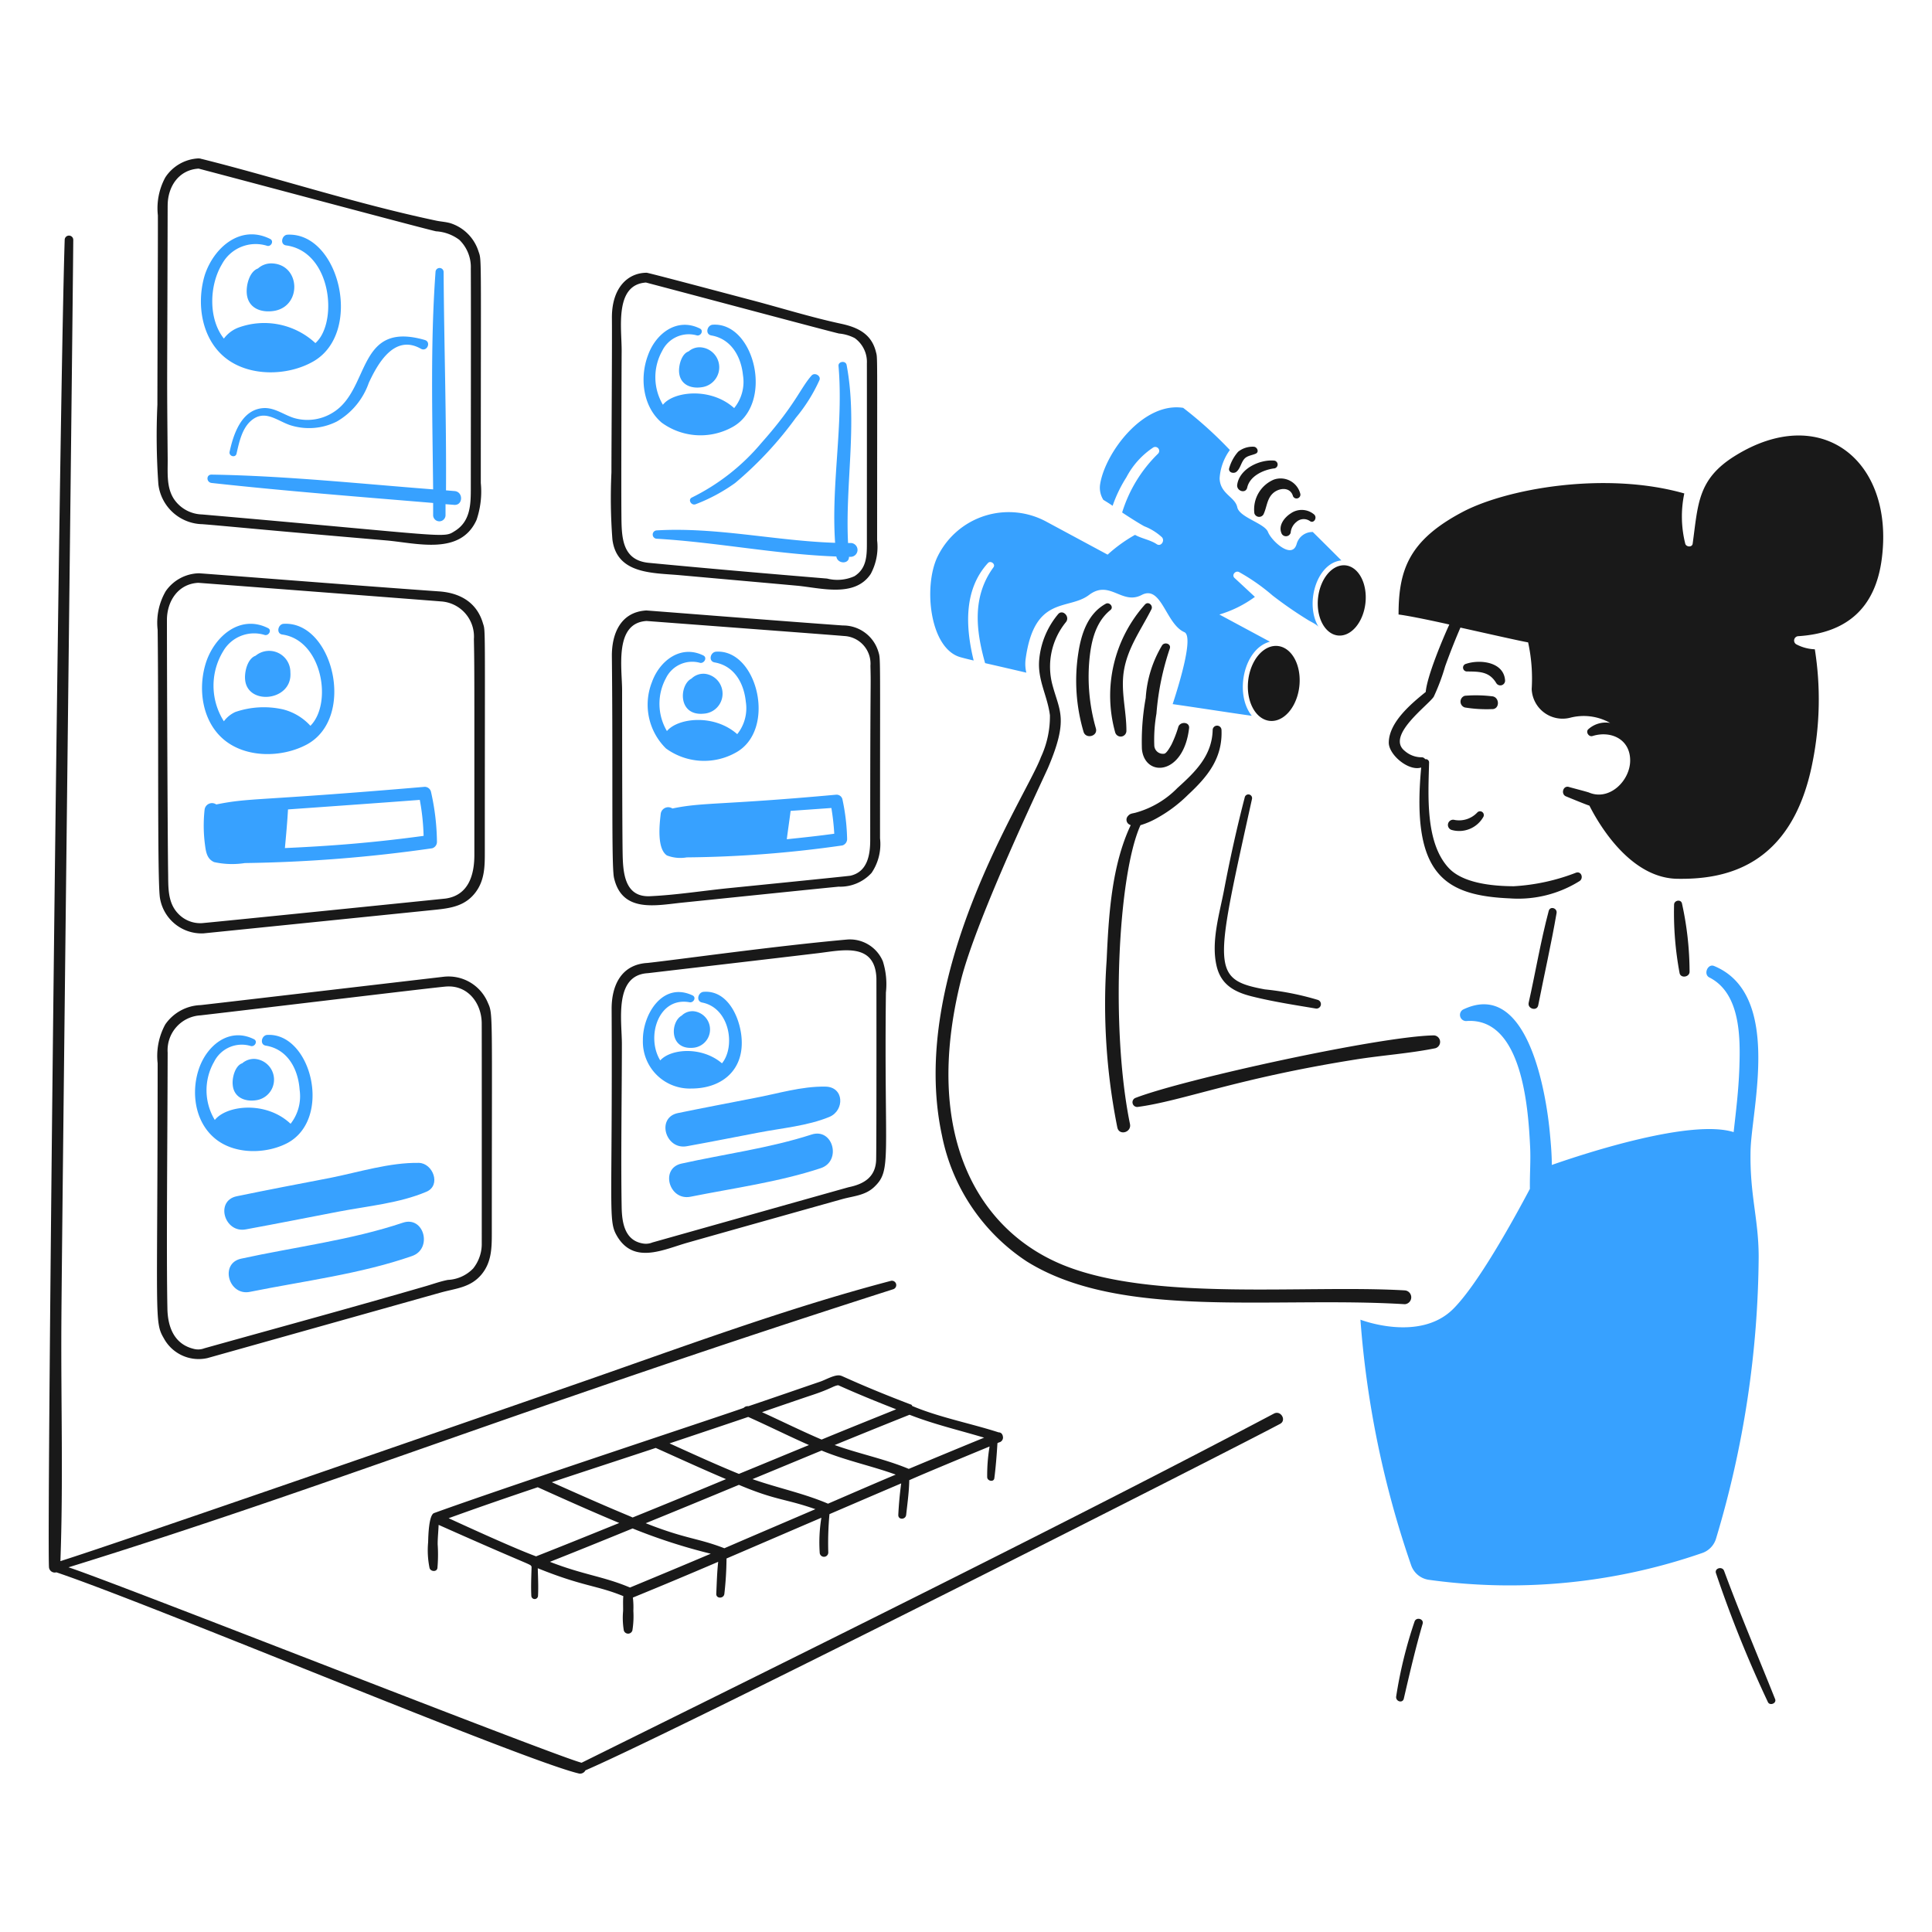 <svg viewBox="0 0 400 400" xmlns="http://www.w3.org/2000/svg"><g transform="matrix(2,0,0,2,0,0)"><path d="M138.858,58.014c-2.594.273-3.811,4.559-2.344,6.908-.172-.272-.84-.565-1.11-.74a41.1,41.1,0,0,1-3.676-2.542,20.685,20.685,0,0,0-3.454-2.417c-.371-.2-.817.3-.468.617.591.538,2.068,1.92,2.1,1.949a11.945,11.945,0,0,1-3.676,1.825l5.23,2.813c-2.71.722-3.7,5.394-1.875,7.672-1.974-.271-5.6-.839-8.191-1.209.765-2.343,2.171-7.031,1.209-7.45-1.924-.839-2.363-4.925-4.416-3.849s-3.306-1.628-5.452,0-5.656-.019-6.563,6.637a3.845,3.845,0,0,0,.074,1.406c-1.579-.37-3.083-.716-4.268-.987-.962-3.405-1.35-6.885.864-9.918.25-.342-.3-.74-.568-.444-2.538,2.765-2.319,6.661-1.48,10.091-.641-.148-1.134-.275-1.381-.346-3.174-.908-3.84-7.309-2.369-10.386a8.191,8.191,0,0,1,11.3-3.627l6.316,3.4a15.389,15.389,0,0,1,2.837-2.048c.716.395,1.579.518,2.245.962.444.3.868-.349.543-.715a5.779,5.779,0,0,0-1.826-1.135c-.6-.317-2.192-1.349-2.294-1.431a14.431,14.431,0,0,1,3.725-6.094.41.41,0,0,0-.493-.641,8.336,8.336,0,0,0-2.788,3.084,13.949,13.949,0,0,0-1.431,2.96c-.321-.222-.641-.419-.962-.616a2.371,2.371,0,0,1-.321-1.678c.544-3.216,4.448-8.486,8.586-7.845a41.539,41.539,0,0,1,4.835,4.366,5.557,5.557,0,0,0-1.061,2.936c.056,1.629,1.6,1.9,1.826,2.985.22,1.062,2.826,1.657,3.182,2.566s2.47,2.887,2.961,1.258a1.69,1.69,0,0,1,1.678-1.258C137.156,56.312,138.217,57.372,138.858,58.014Z" fill="#37a1ff"></path><path d="M20.957,54.264c2.441.19,5.847.556,19,1.678,3.158.269,7.7,1.6,9.375-2.122A9.1,9.1,0,0,0,49.772,50c0-24.4.1-22.954-.247-24.005a4.479,4.479,0,0,0-2.886-2.886c-.494-.146-.989-.162-1.505-.272-8.409-1.779-16.43-4.428-24.276-6.389a.09.09,0,0,1-.074-.025c-.084,0-.089-.025-.247-.025a4.349,4.349,0,0,0-3.429,1.974,6.707,6.707,0,0,0-.765,3.923c.013,2.96-.049,16.011-.049,19.588a70.735,70.735,0,0,0,.1,8.24A4.683,4.683,0,0,0,20.957,54.264Zm-3.6-32.985c0-1.949,1.135-3.7,3.207-3.824,7.031,1.851,23.39,6.234,24.572,6.489a4.453,4.453,0,0,1,2.418.888,3.927,3.927,0,0,1,1.184,2.96c.025,3.4,0,18.5,0,22.648,0,1.678.005,3.487-1.628,4.515-1.275.8-.261.561-26.2-1.7A3.625,3.625,0,0,1,18,51.649c-.788-1.21-.629-2.739-.641-4.12C17.268,37.292,17.311,42.225,17.355,21.279Z" fill="#191919"></path><path d="M45.924,101.114c-8.143.95-24.917,2.917-25.165,2.935a4.636,4.636,0,0,0-3.651,2,6.819,6.819,0,0,0-.789,4.021c0,26.515-.38,26.72.641,28.47a4.1,4.1,0,0,0,4.515,2.048c1.5-.419,22.429-6.3,24.152-6.785,1.558-.434,3.057-.5,4.2-1.85,1.058-1.26,1.085-2.739,1.085-4.293,0-23.33.14-22.617-.419-23.881A4.412,4.412,0,0,0,45.924,101.114Zm3.947,27.754a4.093,4.093,0,0,1-.888,2.443,3.884,3.884,0,0,1-2.615,1.184c-.766.145-1.528.426-2.27.641-7.629,2.215-15.293,4.3-22.944,6.439a1.781,1.781,0,0,1-1.135.05c-2-.5-2.652-2.27-2.689-4.145-.117-5.94.005-16.707.025-26.521a3.613,3.613,0,0,1,3.4-3.849c7.254-.839,24.2-2.894,25.436-2.985,2.2-.162,3.621,1.653,3.676,3.725C49.879,106.159,49.872,128.854,49.871,128.868Z" fill="#191919"></path><path d="M45.455,61.221c-8.043-.564-24.622-1.875-24.868-1.875a4.3,4.3,0,0,0-3.429,1.85,6.486,6.486,0,0,0-.839,4c.123,9.685-.053,26.249.246,27.8a4.366,4.366,0,0,0,4.491,3.627c.109-.008,23.874-2.429,24-2.443,1.629-.168,3.108-.395,4.169-1.8.987-1.307.963-2.812.963-4.342,0-24.09.081-22.606-.2-23.536C49.339,62.32,47.576,61.37,45.455,61.221Zm3.651,27.286c0,2.048-.595,4.194-3.01,4.515-.1.013-24.7,2.517-25.189,2.541a3.141,3.141,0,0,1-2.467-.987c-1.112-1.158-1.011-2.763-1.036-4.244-.048-2.861-.123-20.3-.123-26.15,0-1.949,1.159-3.75,3.256-3.849,7.2.543,23.931,1.829,25.091,1.924a3.643,3.643,0,0,1,3.429,3.9C49.118,69.259,49.106,69.807,49.106,88.507Z" fill="#191919"></path><path d="M70.372,59.543c4.047.366,8.067.717,12.114,1.086,2.442.223,5.985,1.277,7.647-1.209a5.89,5.89,0,0,0,.667-3.478c0-20.071.053-18.8-.124-19.515-.463-1.876-1.9-2.545-3.6-2.911-3.131-.673-6.242-1.649-9.35-2.467-2.7-.71-10.588-2.813-10.781-2.813-1.967,0-3.634,1.574-3.6,4.712.026,2.468-.049,13.1-.049,15.962a56.224,56.224,0,0,0,.1,6.933C63.851,59.467,67.609,59.294,70.372,59.543Zm-3.5-30.295c5.7,1.5,19.02,5.063,19.983,5.279A4.4,4.4,0,0,1,88.48,35a3.034,3.034,0,0,1,1.259,2.615c.007.269,0,18.305,0,18.405,0,1.356.046,2.783-1.283,3.626a4.3,4.3,0,0,1-2.837.247c-6.146-.508-12.311-1.041-18.454-1.628-2.862-.274-2.815-2.788-2.837-5.033-.027-2.739.009-14.013.025-16.9C64.365,33.985,63.588,29.47,66.869,29.248Z" fill="#191919"></path><path d="M91.392,99.51a3.7,3.7,0,0,0-3.75-2.245c-7.648.692-17.029,2.021-20.6,2.418-2.739.148-3.737,2.343-3.726,4.786.1,20.9-.383,21.868.543,23.462,1.739,2.992,4.809,1.424,7.3.715,3.944-1.121,14.629-4.123,16.036-4.515,1.159-.323,2.37-.368,3.305-1.258,1.844-1.753,1.009-2.892,1.209-20.131A7.839,7.839,0,0,0,91.392,99.51Zm-.691,20.5c-.037,1.8-1.207,2.551-2.837,2.887-.1.02-20.228,5.695-20.329,5.723a1.763,1.763,0,0,1-1.011.1c-1.9-.331-2.144-2.245-2.171-3.8-.089-5.069.024-11.993.024-16.826,0-2.442-.839-7.154,2.689-7.351,5.872-.691,11.769-1.372,17.64-2.073,2.443-.292,5.89-1.159,6.02,2.615C90.73,101.407,90.742,118,90.7,120.011Z" fill="#191919"></path><path d="M87.247,64.749c-6.785-.489-13.569-1.036-20.329-1.554-2.664.148-3.6,2.393-3.577,4.761.125,12.2-.059,21.685.222,22.919.834,3.658,4.343,2.844,7.056,2.566,4-.41,14.8-1.525,16.209-1.653a4.387,4.387,0,0,0,3.4-1.431A5.3,5.3,0,0,0,91.1,86.78c0-19.5.066-18.492-.173-19.317A3.806,3.806,0,0,0,87.247,64.749Zm2.837,22.228c0,1.5-.273,3.272-2.048,3.676-.191.044-12.452,1.273-12.557,1.283-2.714.273-5.477.716-8.191.839-2.738.124-2.806-2.64-2.837-4.663C64.41,85.4,64.4,74.321,64.4,71.484c0-2.319-.839-7.006,2.541-7.2,5.847.444,19.464,1.464,20.427,1.555a2.867,2.867,0,0,1,2.739,3.083C90.173,71.7,90.084,68.94,90.084,86.977Z" fill="#191919"></path><path d="M127.962 70.750 A3.898 2.664 0 1 0 135.758 70.750 A3.898 2.664 0 1 0 127.962 70.750 Z" fill="#191919" transform="translate(47.171 194.12) rotate(-83.748)"></path><path d="M135.246 62.156 A3.651 2.467 0 1 0 142.548 62.156 A3.651 2.467 0 1 0 135.246 62.156 Z" fill="#191919" transform="translate(61.985 193.458) rotate(-83.748)"></path><path d="M145.42,133.58c-10.37-.606-26.055,1.188-35.4-2.64-8.7-3.563-14.547-13.33-10.559-29.407,1.609-6.487,8.584-21,9.054-22.105,2.122-5,1.16-5.814.444-8.487a7.3,7.3,0,0,1,1.382-6.537c.464-.571-.35-1.385-.814-.815a8.507,8.507,0,0,0-1.949,4.713c-.187,2.1.866,3.749,1.11,5.748a10.01,10.01,0,0,1-.938,4.342c-1.437,3.95-13.854,22.406-10.238,39.152a20.341,20.341,0,0,0,8.758,13.026c9.743,6.1,25.415,3.6,39.152,4.441A.717.717,0,0,0,145.42,133.58Z" fill="#191919"></path><path d="M121.885,81.574a9.634,9.634,0,0,1-4.367,2.566c-.32.077-.54.076-.74.321a.562.562,0,0,0,.123.888l.148.074c-2,4.243-2.282,9.424-2.492,14.013a64.97,64.97,0,0,0,1.111,17.294c.2.864,1.484.493,1.307-.37-2.04-9.975-1.227-25.836,1.086-30.937a8.247,8.247,0,0,0,1.677-.715,14.5,14.5,0,0,0,3.232-2.418c2.049-1.9,3.6-3.8,3.479-6.735a.457.457,0,0,0-.913,0C125.474,78.221,123.753,79.889,121.885,81.574Z" fill="#191919"></path><path d="M148.455,107.183c-5.562.078-25.874,4.534-30.888,6.463a.486.486,0,0,0,.247.938c4.647-.629,10.163-2.939,22.549-4.91,2.716-.432,5.526-.616,8.215-1.159A.679.679,0,0,0,148.455,107.183Z" fill="#191919"></path><path d="M125.955,100.053c.465,1.9,1.85,2.642,3.6,3.084,2.17.546,4.416.89,6.612,1.258a.461.461,0,0,0,.247-.888,29.089,29.089,0,0,0-5.477-1.086c-5.608-1.04-5.2-2.171-1.332-19.712a.384.384,0,0,0-.741-.2c-.825,3.18-1.531,6.365-2.146,9.6C126.25,94.576,125.334,97.513,125.955,100.053Z" fill="#191919"></path><path d="M113.447,75.407a19.392,19.392,0,0,1-.691-6.908c.169-1.949.586-4.054,2.2-5.354.369-.3-.1-.86-.493-.641-1.866,1.028-2.538,3.134-2.837,5.107a18.7,18.7,0,0,0,.542,8.141C112.4,76.545,113.674,76.22,113.447,75.407Z" fill="#191919"></path><path d="M115.446,75.826a.592.592,0,0,0,1.159-.148c.012-2.072-.592-4.071-.271-6.168.37-2.417,1.786-4.312,2.861-6.439.2-.393-.322-.865-.666-.493A14.156,14.156,0,0,0,115.446,75.826Z" fill="#191919"></path><path d="M118.209,77.528c.273,2.961,4.312,2.79,4.884-2.146.078-.666-.909-.714-1.11-.148a11.8,11.8,0,0,1-.715,1.85c-.124.222-.493.893-.74.938a.892.892,0,0,1-1.036-.839,15.709,15.709,0,0,1,.222-3.306,27.765,27.765,0,0,1,1.381-6.735c.172-.494-.524-.719-.789-.345a12.015,12.015,0,0,0-1.7,5.452A25.105,25.105,0,0,0,118.209,77.528Z" fill="#191919"></path><path d="M134.615,51.155a2.1,2.1,0,0,0-2.763-1.5,3.339,3.339,0,0,0-2,3.478.516.516,0,0,0,.938.123c.35-.713.345-1.554.937-2.146.617-.617,1.829-.766,2.122.247A.4.4,0,0,0,134.615,51.155Z" fill="#191919"></path><path d="M136,53.228a1.982,1.982,0,0,0-2.393-.074c-.689.447-1.327,1.3-.913,2.121a.506.506,0,0,0,.913-.123,1.607,1.607,0,0,1,.617-1.135,1.115,1.115,0,0,1,1.381-.074C136.021,54.239,136.421,53.541,136,53.228Z" fill="#191919"></path><path d="M131.852,47.677c-1.479-.107-3.529.839-3.775,2.492-.1.666.883.985,1.036.3.263-1.186,1.654-1.819,2.739-1.974A.408.408,0,0,0,131.852,47.677Z" fill="#191919"></path><path d="M129.8,46.246a2.4,2.4,0,0,0-1.628.518,4.34,4.34,0,0,0-.938,1.752c-.052.419.5.547.765.32.4-.338.471-.935.814-1.332.3-.344.792-.365,1.184-.543C130.373,46.793,130.149,46.274,129.8,46.246Z" fill="#191919"></path><path d="M154.425,72.076a13.862,13.862,0,0,0-2.788-.049.633.633,0,0,0,0,1.209,13.954,13.954,0,0,0,2.788.172C155.289,73.456,155.264,72.119,154.425,72.076Z" fill="#191919"></path><path d="M160.322,94.3c-.833,3.129-1.364,6.345-2.073,9.5-.144.642.861.912.987.271.627-3.185,1.349-6.35,1.9-9.548C161.225,94.007,160.466,93.761,160.322,94.3Z" fill="#191919"></path><path d="M173.3,93.638a33.927,33.927,0,0,0,.568,7.081c.1.592,1.055.444,1.036-.148a33.1,33.1,0,0,0-.79-7.056C174,93.069,173.32,93.194,173.3,93.638Z" fill="#191919"></path><path d="M152.945,84.091a2.575,2.575,0,0,1-2.368.789.539.539,0,0,0-.3,1.036,2.87,2.87,0,0,0,3.281-1.356A.391.391,0,0,0,152.945,84.091Z" fill="#191919"></path><path d="M155.807,70.473c-.1-1.974-2.621-2.237-4.046-1.752a.4.4,0,0,0,.1.789c1.308.013,2.322.008,3.035,1.209A.493.493,0,0,0,155.807,70.473Z" fill="#191919"></path><path d="M179.54,47.233c-3.821,2.4-3.755,5-4.317,9.054-.055.394-.671.347-.765,0a11.568,11.568,0,0,1-.1-5.206c-8.166-2.319-18.374-.508-22.968,1.925-5.52,2.923-6.612,5.97-6.612,10.608.839.1,2.96.518,5.255,1.036-.689,1.5-2.3,5.334-2.443,6.982-1.529,1.234-3.791,3.133-3.824,5.23-.019,1.259,2.048,3.01,3.356,2.591C146.084,90.505,149.506,92.707,156.3,93a11.985,11.985,0,0,0,7.229-1.8c.419-.3.174-1.031-.37-.863a21.04,21.04,0,0,1-6.464,1.406c-2.072-.011-5.23-.272-6.735-1.9-2.442-2.64-2.1-7.547-2.023-10.88a.341.341,0,0,0-.4-.37.449.449,0,0,0-.4-.2,2.63,2.63,0,0,1-1.727-.666c-1.951-1.567,2.4-4.68,3.01-5.6a21.572,21.572,0,0,0,1.184-3.158c.49-1.359,1.012-2.689,1.579-4,3.109.691,6.267,1.406,7.007,1.53a17.574,17.574,0,0,1,.37,4.835,3.2,3.2,0,0,0,4,2.961,5.571,5.571,0,0,1,4.12.542,2.7,2.7,0,0,0-2.245.642c-.323.269.024.838.419.715,1.9-.593,3.924.321,3.9,2.566-.024,2.072-2.15,4.178-4.268,3.281-.173-.073-2-.543-2.048-.567-.641-.222-.913.789-.271.987.049.024,2.146.888,2.368.937,1.061,2.1,4.293,7.5,9.1,7.574,4.687.073,11.883-1.038,14.013-12.138a33.058,33.058,0,0,0,.222-11.62,4.448,4.448,0,0,1-1.925-.518.452.452,0,0,1,.222-.839c4.963-.323,7.974-2.867,8.635-8.018C196.118,47.667,188.5,41.61,179.54,47.233Z" fill="#191919"></path><path d="M25.077,110.069c-.74.247-1.061,1.5-.987,2.22.1,1.308,1.258,1.8,2.467,1.6a2.152,2.152,0,0,0-.148-4.268A1.855,1.855,0,0,0,25.077,110.069Z" fill="#37a1ff"></path><path d="M29.74,118.334c4.705-2.507,2.483-11.447-2.073-11.2-.592.025-.814,1.012-.148,1.111,2.27.37,3.355,2.442,3.5,4.588a4.61,4.61,0,0,1-.938,3.5c-2.531-2.388-6.612-1.936-7.845-.394a5.937,5.937,0,0,1-.074-6.02,3.2,3.2,0,0,1,3.824-1.628c.419.074.715-.518.3-.715-2.541-1.259-4.836.616-5.675,3.009-.863,2.467-.444,5.551,1.653,7.278C24.263,119.518,27.5,119.493,29.74,118.334Z" fill="#37a1ff"></path><path d="M23.3,37.019c2.468,2,6.464,1.924,9.129.4,5.208-2.977,2.7-13.378-2.665-13.125-.592.025-.814,1.012-.148,1.11,4.212.569,5.211,6.474,3.7,9.252a3.249,3.249,0,0,1-.666.863,7.785,7.785,0,0,0-8.043-1.579,3.387,3.387,0,0,0-1.431,1.11c-1.606-2.024-1.533-5.469-.2-7.7a3.96,3.96,0,0,1,4.687-1.9c.42.1.716-.518.3-.716-3.059-1.53-5.822.888-6.76,3.725C20.315,31.369,20.834,35.021,23.3,37.019Z" fill="#37a1ff"></path><path d="M26.705,27.792c-.888.321-1.233,1.727-1.159,2.591.123,1.505,1.455,2.023,2.837,1.8,2.864-.485,2.728-4.7-.124-4.909A2.061,2.061,0,0,0,26.705,27.792Z" fill="#37a1ff"></path><path d="M27.741,65.02c-2.861-1.431-5.477.814-6.389,3.479-.913,2.738-.445,6.167,1.825,8.067,2.3,1.925,6,1.875,8.561.518,5.176-2.767,2.72-12.8-2.368-12.507-.593.024-.815,1.011-.148,1.109,4.14.581,5.228,7.135,2.911,9.449a5.732,5.732,0,0,0-2.837-1.7,9.071,9.071,0,0,0-4.935.271,3.027,3.027,0,0,0-1.184.962,6.862,6.862,0,0,1-.074-7.253,3.7,3.7,0,0,1,4.318-1.677C27.839,65.817,28.161,65.218,27.741,65.02Z" fill="#37a1ff"></path><path d="M26.458,67.882c-.838.3-1.159,1.653-1.085,2.467.23,2.719,4.921,2.242,4.687-.74A2.2,2.2,0,0,0,26.458,67.882Z" fill="#37a1ff"></path><path d="M47.058,50.835l-.888-.074c.05-7.525-.2-15.074-.247-22.6a.419.419,0,0,0-.838,0c-.543,7.476-.321,15-.247,22.5-7.623-.592-15.3-1.406-22.944-1.53-.567,0-.542.79,0,.864,7.624.839,15.3,1.431,22.944,2.072v1.283a.642.642,0,0,0,1.283,0V52.192c.3.024.592.049.913.073C47.946,52.315,47.971,50.909,47.058,50.835Z" fill="#37a1ff"></path><path d="M30.578,43.31c-1.135-.3-2.121-1.159-3.355-1.061-2.22.173-3.059,2.689-3.454,4.515-.1.469.608.664.716.2.274-1.189.567-2.639,1.554-3.453,1.382-1.136,2.615.024,3.972.493a6.4,6.4,0,0,0,4.86-.37,7.456,7.456,0,0,0,3.306-4c.937-2.023,2.664-5.082,5.4-3.528.641.346,1.085-.715.394-.912-7.044-2.026-5.619,5.06-9.448,7.475A4.958,4.958,0,0,1,30.578,43.31Z" fill="#37a1ff"></path><path d="M71.581,112.684c2.985,0,5.255-1.727,5.206-4.811-.025-2.2-1.308-5.4-3.948-5.2-.592.049-.814.987-.148,1.11,2.868.565,3.465,4.566,2.048,6.291-2.09-1.782-5.3-1.517-6.39-.3-1.494-2.426-.2-6.615,3.035-6.02.419.075.736-.509.3-.715-3.088-1.445-5.156,1.974-5.132,4.638A4.854,4.854,0,0,0,71.581,112.684Z" fill="#37a1ff"></path><path d="M70.569,105.135c-1.175.641-1.32,3.554,1.185,3.33a1.9,1.9,0,0,0,.123-3.774A1.581,1.581,0,0,0,70.569,105.135Z" fill="#37a1ff"></path><path d="M68.5,43.754a6.818,6.818,0,0,0,7.253.493c4.436-2.345,2.384-10.926-1.973-10.632-.592.049-.814.986-.148,1.11,2.047.345,3.084,2.171,3.281,4.12a4.291,4.291,0,0,1-.913,3.4c-2.452-2.2-6.3-1.722-7.376-.345a5.594,5.594,0,0,1-.074-5.576,3.057,3.057,0,0,1,3.6-1.6c.419.074.715-.519.3-.716-2.393-1.184-4.588.543-5.378,2.788C66.2,39.116,66.548,42.1,68.5,43.754Z" fill="#37a1ff"></path><path d="M71.285,36.378c-.74.246-1.036,1.455-.987,2.146.1,1.283,1.209,1.752,2.393,1.554a2.076,2.076,0,0,0-.123-4.12A1.719,1.719,0,0,0,71.285,36.378Z" fill="#37a1ff"></path><path d="M72.815,67.857c-2.344-1.159-4.54.543-5.329,2.763a6.356,6.356,0,0,0,1.455,6.859,6.705,6.705,0,0,0,7.155.469c4.373-2.288,2.333-10.778-1.974-10.485-.592.049-.814.987-.148,1.11,2.023.345,3.035,2.122,3.232,4.07A4.294,4.294,0,0,1,76.318,76c-2.4-2.12-6.137-1.689-7.278-.321a5.554,5.554,0,0,1-.1-5.477,3.022,3.022,0,0,1,3.553-1.579C72.913,68.672,73.234,68.079,72.815,67.857Z" fill="#37a1ff"></path><path d="M71.581,70.25c-1.276.639-1.447,3.905,1.283,3.627a2.072,2.072,0,0,0,.148-4.12A1.767,1.767,0,0,0,71.581,70.25Z" fill="#37a1ff"></path><path d="M88.11,56.213h-.32c-.308-6.139,1-12.348-.148-18.43-.1-.494-.888-.37-.839.1.527,6.094-.776,12.21-.352,18.308-6.174-.2-12.313-1.648-18.472-1.285a.432.432,0,0,0,0,.863c6.226.365,12.388,1.614,18.6,1.84.111.784,1.33.818,1.307.032l.22,0A.716.716,0,0,0,88.11,56.213Z" fill="#37a1ff"></path><path d="M71.63,51.5c-.468.222-.049.888.4.691A18.031,18.031,0,0,0,76.1,50a37.663,37.663,0,0,0,6.291-6.76,16.945,16.945,0,0,0,2.442-3.9c.173-.444-.5-.82-.814-.469-1.17,1.312-1.66,3-5.2,6.982A22.189,22.189,0,0,1,71.63,51.5Z" fill="#37a1ff"></path><path d="M43.974,81.451c-17.649,1.51-17.968,1.1-21.586,1.826a.772.772,0,0,0-1.209.543,15.21,15.21,0,0,0,.024,3.5c.1.764.173,1.579.963,1.924a8.619,8.619,0,0,0,3.182.1,150.143,150.143,0,0,0,19.391-1.53.689.689,0,0,0,.494-.666,24.378,24.378,0,0,0-.617-5.181A.676.676,0,0,0,43.974,81.451ZM22.708,87.767c.025.024.025.024.025.049A.087.087,0,0,1,22.708,87.767Zm6.785.024c.123-1.332.247-2.664.321-4,1.036-.074,10.139-.716,13.642-.987a23.362,23.362,0,0,1,.395,3.725C38.627,87.24,34.287,87.576,29.493,87.791Z" fill="#37a1ff"></path><path d="M86.581,82.265c-12.054,1.1-13.8.766-16.973,1.431a.781.781,0,0,0-1.209.543c-.124,1.061-.42,3.6.641,4.317a3.853,3.853,0,0,0,2.048.2A119.993,119.993,0,0,0,87.2,87.52a.688.688,0,0,0,.493-.666,21.409,21.409,0,0,0-.493-4.145A.63.63,0,0,0,86.581,82.265Zm-5.132,4.614c.124-.987.272-1.949.395-2.936l4.219-.3a24.606,24.606,0,0,1,.3,2.664C84.731,86.533,83.1,86.706,81.449,86.879Z" fill="#37a1ff"></path><path d="M43.358,120.381c-3.035-.049-6.217.963-9.178,1.554-3.232.618-6.439,1.234-9.671,1.9-2.269.469-1.282,3.849.938,3.43,3.232-.593,6.464-1.234,9.671-1.851,2.985-.567,6.242-.863,9.029-2.047C45.7,122.7,44.813,120.406,43.358,120.381Z" fill="#37a1ff"></path><path d="M41.705,126.574c-5.354,1.8-11.225,2.516-16.752,3.725-2.245.493-1.282,3.9.938,3.429,5.5-1.11,11.447-1.85,16.751-3.7C44.813,129.287,43.9,125.833,41.705,126.574Z" fill="#37a1ff"></path><path d="M85.446,112.487c-2.467-.05-4.983.74-7.377,1.184-2.639.518-5.254,1.011-7.894,1.554-2.27.469-1.283,3.849.937,3.43,2.467-.445,4.935-.938,7.4-1.407,2.417-.468,5.082-.691,7.351-1.628C87.444,114.954,87.4,112.512,85.446,112.487Z" fill="#37a1ff"></path><path d="M84.015,117.446c-4.342,1.406-9.029,2.023-13.47,3.009-2.245.494-1.283,3.873.938,3.43,4.44-.889,9.177-1.53,13.494-2.961C87.148,120.184,86.235,116.73,84.015,117.446Z" fill="#37a1ff"></path><path d="M181.218,119.1c.092-4.285,3.294-16.186-3.775-19.1-.665-.273-1.133.861-.493,1.185,3.239,1.638,3.215,6.242,3.108,9.35-.082,2.389-.358,4.553-.592,6.661-4.391-1.382-15.246,2.146-18.824,3.4,0-1.11-.1-2.244-.2-3.3-.351-3.824-2.208-16.061-9-12.78a.639.639,0,0,0,.321,1.184c5.847-.468,6.448,9.129,6.636,13.051.069,1.431-.049,2.887-.024,4.317-1.777,3.356-5.4,9.9-7.944,12.435-3.5,3.484-9.6,1.11-9.6,1.11a100.517,100.517,0,0,0,5.255,25.435,2.279,2.279,0,0,0,1.875,1.5,60.876,60.876,0,0,0,28.2-2.763,2.269,2.269,0,0,0,1.48-1.5,103.4,103.4,0,0,0,4.416-29.161C182.056,126.145,181.118,123.73,181.218,119.1Z" fill="#37a1ff"></path><path d="M146.432,167.872a45.58,45.58,0,0,0-1.9,7.747c-.073.518.669.741.79.222.6-2.588,1.2-5.176,1.949-7.746C147.422,167.577,146.6,167.353,146.432,167.872Z" fill="#191919"></path><path d="M177.64,162.864a124.554,124.554,0,0,0,5.379,13.347c.2.395.916.122.74-.321-1.765-4.43-3.629-8.8-5.28-13.272C178.287,162.1,177.451,162.343,177.64,162.864Z" fill="#191919"></path><path d="M94.229,145.373c-4.877-1.86-7.079-2.961-7.179-2.961-.558-.186-1.513.4-2.147.617-.939.317-5.871,2.023-7.426,2.541a.588.588,0,0,0-.493.173c-.706.3-24.229,8.051-32.023,10.88-.583.145-.624,2.448-.641,3.034a9.073,9.073,0,0,0,.148,2.665c.1.368.743.444.814,0a15.764,15.764,0,0,0,.025-2.468c0-.666.074-1.332.1-2,10.091,4.5,9.453,4,9.622,4.342-.025.987-.077,2-.025,3.01a.346.346,0,0,0,.691,0c.051-.937,0-1.9-.025-2.862,4.722,1.911,6.044,1.739,8.857,2.887-.049.493-.015,1.011-.024,1.529a7.942,7.942,0,0,0,.074,2.023.463.463,0,0,0,.888,0,9.278,9.278,0,0,0,.1-2.023,8.621,8.621,0,0,0-.049-1.381c2.961-1.209,5.9-2.443,8.832-3.7-.123,1.086-.148,2.22-.2,3.306-.025.543.793.518.839,0a34.377,34.377,0,0,0,.222-3.651c3.281-1.406,6.537-2.813,9.819-4.219a15.764,15.764,0,0,0-.173,3.6.444.444,0,0,0,.888,0,32.946,32.946,0,0,1,.123-3.972c2.467-1.061,4.935-2.122,7.426-3.183q-.222,1.629-.3,3.257c-.024.543.757.517.814,0,.131-1.186.3-2.393.321-3.6.1,0-.917.333,8.314-3.478a17.953,17.953,0,0,0-.247,3.182c.017.4.684.542.74.1.153-1.187.247-2.418.321-3.627l.148-.074a.516.516,0,0,0,.395-.691V148.6a.087.087,0,0,0-.025-.05.4.4,0,0,0-.394-.271c-2.814-.913-6.238-1.574-8.956-2.738C94.4,145.422,94.327,145.4,94.229,145.373Zm-10.214-.938c2.054-.676,2.25-.976,2.763-1.036,1.974.888,3.972,1.7,5.995,2.492-2.566,1.036-5.156,2.072-7.722,3.133-2.072-.888-4.12-1.9-6.167-2.837C79.747,145.891,83.148,144.721,84.015,144.435Zm-9.029,15.839c-2.823-1.089-3.944-.933-8.142-2.591,3.207-1.307,6.439-2.639,9.647-3.972,3.859,1.63,4.751,1.408,7.919,2.517C81.252,157.585,78.119,158.917,74.986,160.274Zm10.731-4.614c-2.541-1.085-5.23-1.628-7.82-2.541,2.393-.986,4.761-1.973,7.154-2.96,2.492,1.036,5.156,1.579,7.673,2.492C90.38,153.637,88.061,154.649,85.717,155.66Zm-8.264-8.98c2.1.938,4.169,1.974,6.291,2.911-2.418.987-4.836,2-7.253,2.986-2.418-.987-4.787-2.073-7.18-3.158C71.458,148.7,76.885,146.878,77.453,146.68Zm-9.573,3.208c2.418,1.085,4.836,2.195,7.278,3.231-3.207,1.333-6.439,2.665-9.671,3.972-.489-.244-1.652-.64-8.363-3.651C59.69,152.577,66.869,150.233,67.88,149.888Zm-21.438,7.277c3.059-1.11,6.143-2.171,9.226-3.207,2.788,1.258,5.6,2.517,8.438,3.7-2.862,1.159-5.724,2.319-8.61,3.454C53.137,160.255,47.205,157.513,46.442,157.165Zm10.485,4.515c2.861-1.135,5.723-2.294,8.56-3.454a59.334,59.334,0,0,0,8.092,2.615c-2.787,1.185-5.575,2.344-8.363,3.5C62.472,163.179,60.443,163.047,56.927,161.68Zm44.95-12.853c-2.591,1.061-5.206,2.146-7.8,3.232-2.492-1.037-5.132-1.555-7.673-2.468,2.591-1.06,5.156-2.1,7.747-3.133.024,0,.049.025.074.025C96.77,147.47,99.336,148.062,101.877,148.827Z" fill="#191919"></path><path d="M131.876,146.335c-20.93,11.065-50.207,25.517-71.668,36.143-2.631-.641-48.6-18.779-53.116-20.23,26.588-8.236,46.814-16.45,85.385-28.791a.45.45,0,0,0-.247-.864c-11.008,2.892-21.787,6.924-32.54,10.658C47.573,147.459,12,159.805,6.253,161.606c.3-8.166.052-16.381.1-24.547C6.4,127.832,7.511,34.405,7.585,24.832a.444.444,0,0,0-.888,0C6.129,42.441,4.841,157.586,5.069,162.223a.6.6,0,0,0,.765.543c10.018,3.375,48.322,19.468,54.078,20.822a.615.615,0,0,0,.691-.321c10.114-4.387,67.262-33.373,71.915-35.871C133.208,147.025,132.588,145.958,131.876,146.335Z" fill="#191919"></path></g></svg>